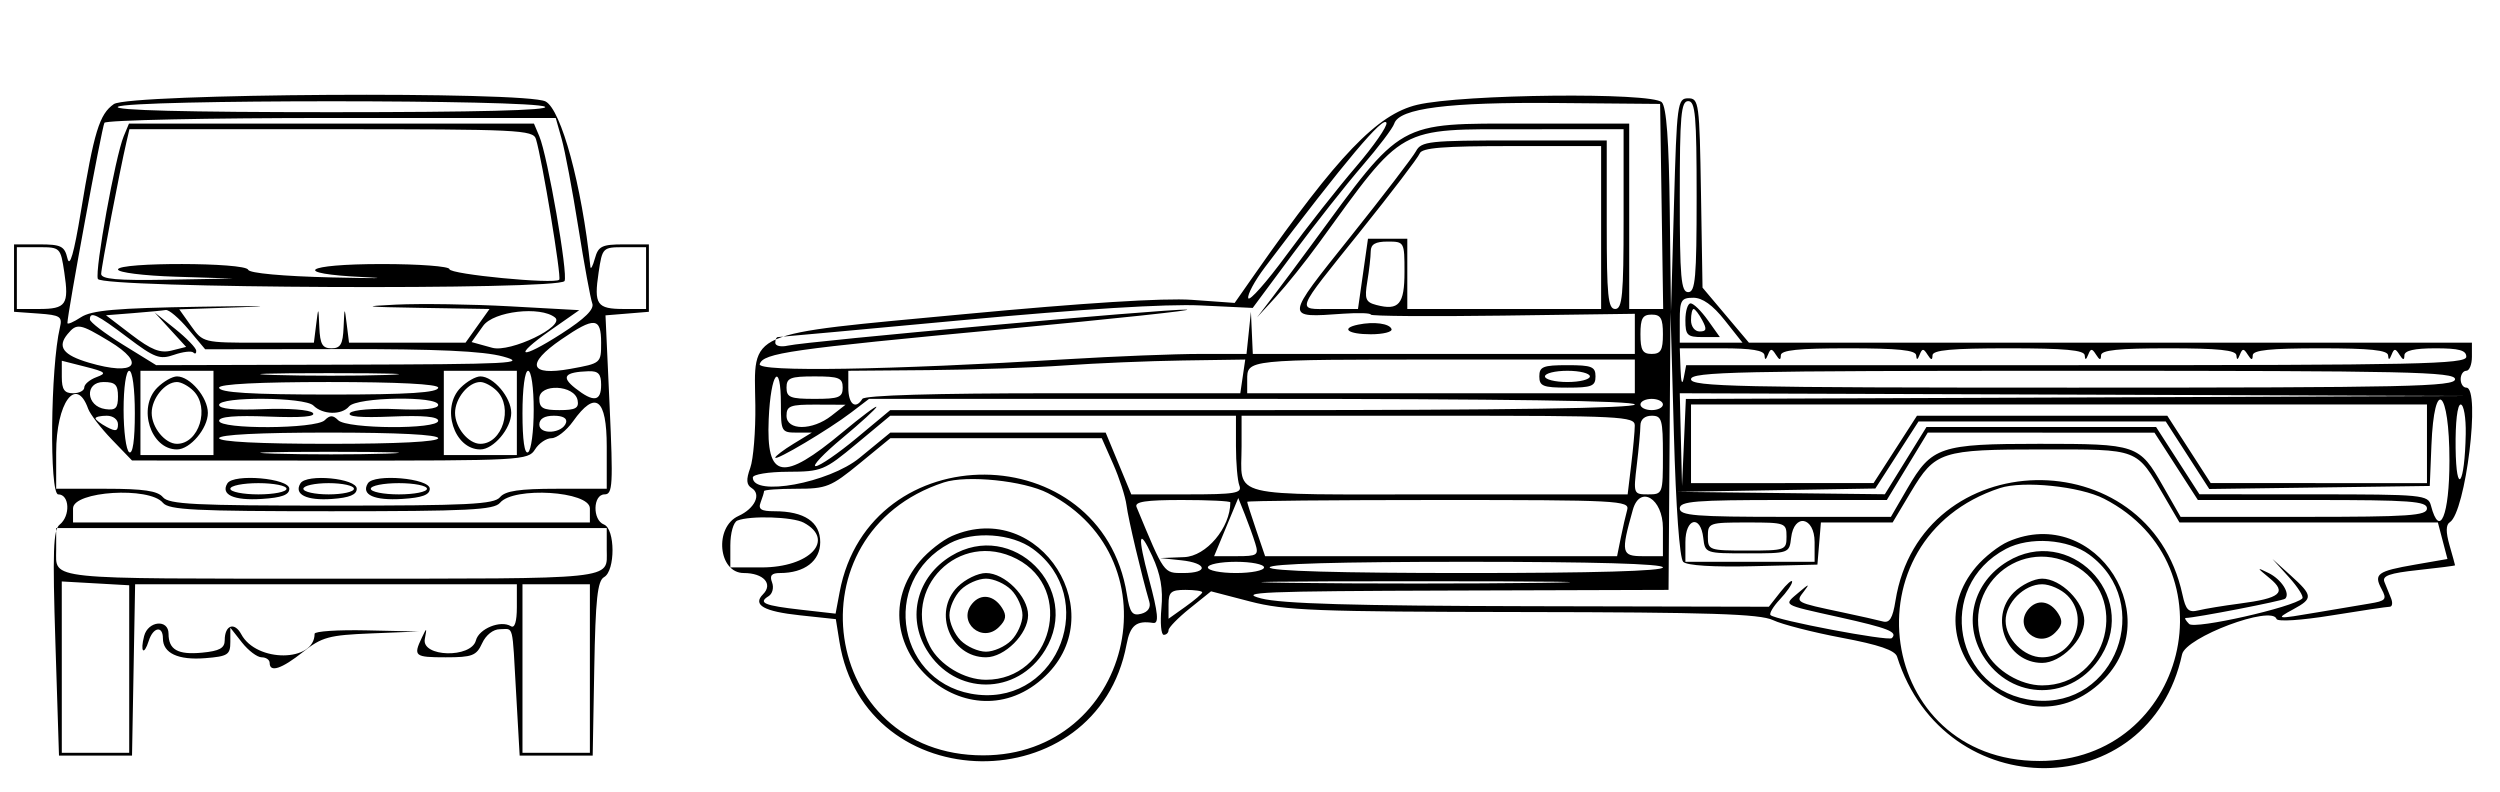 <svg id="svg" xmlns="http://www.w3.org/2000/svg" xmlns:xlink="http://www.w3.org/1999/xlink" width="400" height="126.742" viewBox="0, 0, 400,126.742"><g id="svgg"><path id="path0" d="M18.212 16.656 C 15.898 18.277,15.052 21.045,12.921 33.965 C 11.837 40.536,11.162 42.882,10.794 41.348 C 10.320 39.368,9.780 39.101,6.252 39.101 L 2.247 39.101 2.247 44.494 L 2.247 49.888 6.151 50.168 C 9.654 50.420,10.006 50.650,9.584 52.415 C 8.081 58.699,7.877 79.101,9.317 79.101 C 11.137 79.101,11.296 82.539,9.541 83.946 C 8.519 84.765,8.398 88.172,8.867 102.921 L 9.438 120.899 15.281 120.899 L 21.124 120.899 21.372 107.191 L 21.620 93.483 52.158 93.483 L 82.697 93.483 82.697 97.132 C 82.697 99.466,82.354 100.569,81.747 100.193 C 80.101 99.176,76.639 100.578,76.147 102.462 C 75.391 105.353,67.418 105.143,67.968 102.247 C 68.325 100.362,68.293 100.347,67.497 102.022 C 66.092 104.981,66.319 105.169,71.316 105.169 C 75.564 105.169,76.234 104.910,77.140 102.921 C 77.740 101.603,78.915 100.674,79.981 100.674 C 82.239 100.674,81.932 99.457,82.586 111.011 L 83.146 120.899 88.989 120.899 L 94.831 120.899 95.081 106.988 C 95.280 95.860,95.595 92.930,96.654 92.337 C 98.466 91.322,98.447 84.618,96.629 83.921 C 94.770 83.207,94.857 79.101,96.732 79.101 C 98.033 79.101,98.115 77.629,97.531 64.779 L 96.879 50.457 100.350 50.173 L 103.820 49.888 103.820 44.494 L 103.820 39.101 99.816 39.101 C 96.310 39.101,95.733 39.381,95.186 41.348 C 94.843 42.584,94.518 43.191,94.466 42.697 C 93.075 29.613,89.814 17.584,87.293 16.234 C 84.178 14.567,20.641 14.955,18.212 16.656 M226.762 16.766 C 220.369 18.281,214.118 24.792,200.824 43.784 L 197.546 48.467 190.683 47.974 C 186.258 47.656,173.318 48.469,154.253 50.265 C 118.789 53.605,120.698 52.773,120.854 64.825 C 120.907 68.969,120.540 73.490,120.038 74.872 C 119.358 76.744,119.417 77.564,120.268 78.090 C 121.858 79.073,120.775 81.361,118.153 82.556 C 114.230 84.343,114.916 91.685,119.005 91.685 C 122.169 91.685,123.740 93.429,122.075 95.093 C 120.376 96.793,122.205 97.830,127.999 98.450 L 133.733 99.064 134.306 102.648 C 138.347 127.921,175.523 128.299,180.248 103.115 C 180.822 100.054,181.817 99.246,184.494 99.669 C 185.474 99.824,185.315 98.153,183.820 92.584 C 181.964 85.668,182.183 84.227,184.366 88.989 C 185.696 91.891,186.109 94.240,185.826 97.303 C 185.610 99.652,185.778 101.573,186.199 101.573 C 186.621 101.573,186.966 101.236,186.966 100.825 C 186.966 100.413,188.496 98.846,190.367 97.343 L 193.767 94.611 200.030 96.242 C 205.576 97.687,210.569 97.880,243.682 97.926 C 273.562 97.967,281.596 98.227,283.682 99.220 C 285.118 99.904,290.068 101.174,294.683 102.043 C 300.641 103.165,303.207 104.043,303.532 105.070 C 311.104 129.042,343.954 128.779,349.130 104.705 C 349.724 101.944,363.494 96.775,364.246 99.031 C 364.403 99.501,368.169 99.260,373.046 98.469 C 377.736 97.708,381.920 97.084,382.343 97.082 C 382.767 97.080,382.868 96.472,382.568 95.730 C 382.268 94.989,381.791 93.811,381.507 93.112 C 381.108 92.128,382.322 91.700,386.900 91.210 C 390.150 90.862,392.809 90.520,392.809 90.451 C 392.809 90.382,392.410 88.933,391.922 87.231 C 391.321 85.136,391.335 83.951,391.965 83.562 C 394.497 81.997,396.947 62.022,394.607 62.022 C 394.112 62.022,393.708 61.416,393.708 60.674 C 393.708 59.933,394.112 59.326,394.607 59.326 C 395.101 59.326,395.506 58.315,395.506 57.079 L 395.506 54.831 337.669 54.831 L 279.832 54.831 276.118 50.427 L 272.404 46.022 272.157 30.876 C 271.921 16.412,271.829 15.730,270.112 15.730 C 268.395 15.730,268.293 16.489,267.835 32.809 L 267.356 49.888 267.161 33.663 C 267.027 22.476,266.631 17.103,265.888 16.360 C 264.265 14.737,233.997 15.052,226.762 16.766 M87.191 17.079 C 88.074 17.649,76.284 17.950,53.034 17.950 C 29.783 17.950,17.993 17.649,18.876 17.079 C 20.684 15.911,85.384 15.911,87.191 17.079 M265.863 33.034 L 266.108 49.438 263.391 49.438 L 260.674 49.438 260.674 34.607 L 260.674 19.775 244.178 19.775 C 223.349 19.775,224.584 19.079,209.901 39.101 C 207.725 42.067,204.861 45.910,203.535 47.640 L 201.125 50.787 204.158 47.481 C 205.826 45.663,208.900 41.820,210.990 38.942 C 224.812 19.898,223.402 20.682,243.820 20.678 L 259.775 20.674 259.775 35.056 C 259.775 47.241,259.569 49.438,258.427 49.438 C 257.288 49.438,257.079 47.341,257.079 35.955 L 257.079 22.472 242.279 22.472 C 228.661 22.472,227.406 22.608,226.565 24.179 C 226.063 25.118,221.338 31.286,216.066 37.887 C 205.470 51.152,205.497 50.847,214.954 50.191 C 217.359 50.024,219.326 50.090,219.326 50.337 C 219.325 50.584,228.830 50.656,240.449 50.497 L 261.573 50.208 261.573 53.419 L 261.573 56.629 231.011 56.629 L 200.449 56.629 200.298 53.258 L 200.147 49.888 199.795 53.258 L 199.442 56.629 192.065 56.629 C 188.008 56.629,178.426 57.008,170.771 57.471 C 142.112 59.204,121.127 59.540,121.551 58.260 C 122.141 56.479,126.233 55.894,160.899 52.639 C 178.449 50.990,191.463 49.596,189.818 49.540 C 186.385 49.423,129.123 54.596,126.067 55.299 C 124.955 55.555,124.045 55.352,124.045 54.849 C 124.045 54.345,124.228 53.933,124.451 53.933 C 124.674 53.933,138.082 52.703,154.246 51.200 C 173.066 49.451,186.654 48.612,192.033 48.868 L 200.433 49.268 206.877 40.589 C 210.422 35.816,215.419 29.483,217.983 26.517 C 220.546 23.551,222.840 20.517,223.080 19.775 C 223.873 17.324,231.716 16.327,248.989 16.481 L 265.618 16.629 265.863 33.034 M271.461 31.461 C 271.461 44.444,271.258 46.742,270.112 46.742 C 268.967 46.742,268.764 44.444,268.764 31.461 C 268.764 18.477,268.967 16.180,270.112 16.180 C 271.258 16.180,271.461 18.477,271.461 31.461 M89.870 22.247 C 90.394 24.101,91.594 30.472,92.536 36.404 C 93.478 42.337,94.481 47.798,94.764 48.539 C 95.120 49.472,93.608 50.962,89.855 53.377 C 83.199 57.661,81.836 57.217,88.125 52.814 L 92.681 49.625 81.622 49.014 C 75.539 48.677,67.326 48.554,63.371 48.739 C 57.550 49.012,58.290 49.111,67.252 49.257 L 78.325 49.438 76.404 52.135 L 74.484 54.831 65.164 54.831 L 55.844 54.831 55.482 51.910 C 55.125 49.034,55.117 49.041,54.975 52.360 C 54.859 55.083,54.486 55.730,53.034 55.730 C 51.581 55.730,51.208 55.083,51.092 52.360 C 50.950 49.041,50.943 49.034,50.586 51.910 L 50.223 54.831 41.353 54.831 C 32.544 54.831,32.469 54.813,30.582 52.164 L 28.683 49.496 38.836 49.146 C 44.420 48.954,41.362 48.922,32.041 49.076 C 18.502 49.298,14.660 49.638,12.940 50.765 C 11.755 51.541,10.787 51.956,10.787 51.687 C 10.787 50.179,16.311 20.291,16.708 19.647 C 16.970 19.223,33.324 18.876,53.051 18.876 L 88.917 18.876 89.870 22.247 M216.920 26.725 C 214.041 30.083,209.068 36.400,205.869 40.764 C 202.670 45.127,199.904 48.253,199.724 47.710 C 199.543 47.168,200.745 44.938,202.394 42.754 C 215.307 25.663,221.415 18.402,221.831 19.651 C 222.009 20.183,219.799 23.367,216.920 26.725 M19.793 21.798 C 18.453 25.014,15.143 43.287,15.657 44.627 C 16.232 46.126,89.401 46.459,90.323 44.967 C 90.932 43.981,87.614 24.921,86.290 21.798 L 85.432 19.775 53.034 19.775 L 20.636 19.775 19.793 21.798 M85.750 22.247 C 86.748 25.530,89.867 44.365,89.477 44.755 C 88.724 45.508,71.910 43.888,71.910 43.062 C 71.910 42.614,67.056 42.247,61.124 42.247 C 48.556 42.247,46.388 43.797,58.202 44.336 C 62.528 44.533,60.205 44.556,53.039 44.387 C 45.269 44.203,39.888 43.709,39.706 43.163 C 39.308 41.970,18.876 41.923,18.876 43.115 C 18.876 43.597,22.971 44.112,28.090 44.273 L 37.303 44.565 26.742 44.754 C 18.787 44.897,16.182 44.666,16.188 43.820 C 16.196 42.776,19.171 27.252,20.236 22.697 L 20.708 20.674 52.990 20.674 C 82.953 20.674,85.306 20.787,85.750 22.247 M256.180 36.404 L 256.180 49.438 240.674 49.440 L 225.169 49.441 225.169 43.822 L 225.169 38.202 222.022 38.202 L 218.876 38.202 218.077 43.820 L 217.277 49.438 212.908 49.438 C 207.342 49.438,207.029 50.260,217.620 37.058 C 222.614 30.831,226.904 25.205,227.154 24.554 C 227.503 23.644,230.910 23.371,241.894 23.371 L 256.180 23.371 256.180 36.404 M224.719 43.499 C 224.719 48.688,223.824 49.741,220.215 48.797 C 218.496 48.348,218.305 47.851,218.770 45.038 C 219.065 43.256,219.311 41.090,219.316 40.225 C 219.323 39.078,220.057 38.652,222.022 38.652 C 224.685 38.652,224.719 38.712,224.719 43.499 M10.290 43.593 C 11.061 48.737,10.575 49.438,6.239 49.438 L 2.697 49.438 2.697 44.494 L 2.697 39.551 6.190 39.551 C 9.641 39.551,9.691 39.600,10.290 43.593 M103.371 44.494 L 103.371 49.438 99.828 49.438 C 95.492 49.438,95.006 48.737,95.778 43.593 C 96.377 39.600,96.426 39.551,99.877 39.551 L 103.371 39.551 103.371 44.494 M275.955 51.236 L 278.803 54.831 273.783 54.831 L 268.764 54.831 268.764 51.236 C 268.764 48.033,269.001 47.640,270.936 47.640 C 272.395 47.640,274.041 48.819,275.955 51.236 M269.663 51.236 C 269.663 53.646,269.956 53.933,272.421 53.933 L 275.179 53.933 273.258 51.236 C 272.202 49.753,270.961 48.539,270.501 48.539 C 270.040 48.539,269.663 49.753,269.663 51.236 M30.122 52.661 L 32.827 55.884 54.436 55.854 C 69.937 55.833,77.301 56.170,80.494 57.045 C 84.491 58.142,81.895 58.274,54.967 58.347 L 24.990 58.427 19.686 55.153 C 16.769 53.353,14.382 51.532,14.382 51.108 C 14.382 49.743,15.471 50.264,20.421 54.002 C 24.737 57.261,25.559 57.568,27.842 56.772 C 29.254 56.280,30.646 56.114,30.935 56.403 C 31.224 56.692,31.431 56.558,31.396 56.105 C 31.360 55.652,29.843 54.087,28.025 52.627 L 24.719 49.974 27.251 52.740 L 29.784 55.505 27.452 56.090 C 25.638 56.546,24.215 55.984,21.038 53.558 L 16.956 50.441 21.287 50.101 C 23.669 49.915,26.022 49.689,26.517 49.600 C 27.011 49.511,28.633 50.888,30.122 52.661 M88.805 50.804 C 90.505 52.178,81.656 56.445,78.764 55.647 L 75.454 54.733 77.306 52.131 C 78.970 49.795,86.484 48.928,88.805 50.804 M272.360 51.236 C 273.127 52.671,273.043 53.034,271.942 53.034 C 271.161 53.034,270.562 52.253,270.562 51.236 C 270.562 50.247,270.750 49.438,270.980 49.438 C 271.209 49.438,271.830 50.247,272.360 51.236 M266.067 53.483 C 266.067 56.030,265.725 56.629,264.270 56.629 C 262.814 56.629,262.472 56.030,262.472 53.483 C 262.472 50.936,262.814 50.337,264.270 50.337 C 265.725 50.337,266.067 50.936,266.067 53.483 M269.312 89.896 C 269.903 90.487,274.159 90.751,280.525 90.593 L 290.787 90.337 291.065 86.966 L 291.344 83.596 297.083 83.596 L 302.821 83.596 305.738 78.718 C 309.630 72.211,310.559 71.910,326.784 71.910 C 342.402 71.910,341.750 71.659,346.270 79.400 L 348.720 83.596 369.390 83.596 L 390.061 83.596 390.827 86.517 L 391.593 89.438 386.421 90.337 C 380.340 91.394,379.754 91.823,381.060 94.263 C 381.938 95.905,381.736 96.145,379.110 96.572 C 377.498 96.835,373.780 97.460,370.846 97.963 C 364.130 99.113,363.964 99.092,366.966 97.463 C 370.109 95.758,370.070 95.290,366.517 92.078 L 363.596 89.438 366.227 92.350 C 367.674 93.952,368.638 95.482,368.369 95.751 C 366.959 97.161,351.157 100.730,350.266 99.839 C 349.737 99.310,349.485 98.876,349.708 98.875 C 351.174 98.871,365.288 96.135,365.635 95.788 C 366.478 94.945,365.011 92.685,362.972 91.684 C 361.015 90.723,361.025 90.769,363.146 92.517 C 365.946 94.824,364.877 95.723,358.312 96.579 C 355.780 96.909,352.837 97.393,351.773 97.654 C 350.163 98.049,349.730 97.626,349.192 95.132 C 343.800 70.164,307.301 70.949,303.276 96.120 C 302.825 98.941,302.338 99.727,301.230 99.427 C 300.430 99.211,297.551 98.562,294.831 97.986 C 287.165 96.362,287.246 96.406,288.647 94.596 C 289.609 93.353,289.445 93.385,287.844 94.751 C 285.312 96.911,284.924 96.669,294.253 98.748 C 302.159 100.509,303.681 101.113,302.695 102.099 C 302.153 102.641,284.082 99.213,283.286 98.417 C 283.040 98.171,283.717 97.036,284.790 95.894 C 285.864 94.751,286.742 93.485,286.742 93.079 C 286.742 92.674,285.903 93.408,284.879 94.710 L 283.016 97.079 244.654 96.992 C 216.581 96.929,205.087 96.596,201.798 95.751 C 197.895 94.748,201.891 94.582,232.135 94.489 L 266.966 94.382 267.125 72.135 L 267.283 49.888 267.822 69.416 C 268.147 81.229,268.736 89.321,269.312 89.896 M96.180 54.831 C 96.180 58.115,96.162 58.130,91.271 59.016 C 84.688 60.209,84.079 58.243,89.812 54.307 C 95.119 50.664,96.180 50.751,96.180 54.831 M217.303 51.941 C 214.433 52.536,215.675 53.483,219.326 53.483 C 221.303 53.483,222.797 53.110,222.645 52.655 C 222.346 51.758,219.817 51.419,217.303 51.941 M17.491 54.600 C 23.523 58.243,21.640 60.218,14.223 58.028 C 10.092 56.808,9.115 55.497,10.812 53.453 C 12.291 51.670,12.780 51.754,17.491 54.600 M282.318 56.854 C 282.369 57.652,282.530 57.622,282.876 56.752 C 283.288 55.718,283.485 55.718,284.140 56.752 C 284.708 57.649,284.920 57.677,284.930 56.854 C 284.940 56.018,287.708 55.730,295.730 55.730 C 303.722 55.730,306.535 56.021,306.588 56.854 C 306.638 57.652,306.800 57.622,307.146 56.752 C 307.557 55.718,307.754 55.718,308.410 56.752 C 308.978 57.649,309.190 57.677,309.200 56.854 C 309.210 56.011,312.247 55.730,321.348 55.730 C 330.419 55.730,333.501 56.014,333.554 56.854 C 333.604 57.652,333.766 57.622,334.112 56.752 C 334.524 55.718,334.721 55.718,335.376 56.752 C 335.944 57.649,336.156 57.677,336.166 56.854 C 336.176 56.018,338.944 55.730,346.966 55.730 C 354.958 55.730,357.771 56.021,357.824 56.854 C 357.874 57.652,358.036 57.622,358.382 56.752 C 358.793 55.718,358.990 55.718,359.646 56.752 C 360.214 57.649,360.426 57.677,360.436 56.854 C 360.446 56.018,363.213 55.730,371.236 55.730 C 379.228 55.730,382.041 56.021,382.093 56.854 C 382.144 57.652,382.306 57.622,382.652 56.752 C 383.063 55.718,383.260 55.718,383.915 56.752 C 384.484 57.649,384.695 57.677,384.705 56.854 C 384.715 56.093,386.314 55.730,389.663 55.730 C 393.458 55.730,394.607 56.044,394.607 57.079 C 394.607 58.264,387.073 58.427,332.197 58.427 L 269.788 58.427 269.398 60.449 C 269.157 61.701,268.962 61.188,268.886 59.101 L 268.764 55.730 275.506 55.730 C 280.262 55.730,282.268 56.061,282.318 56.854 M15.434 60.344 C 14.361 60.741,13.483 61.483,13.483 61.994 C 13.483 62.504,12.674 62.921,11.685 62.921 C 10.302 62.921,9.888 62.322,9.888 60.320 L 9.888 57.719 13.636 58.671 C 16.925 59.506,17.146 59.711,15.434 60.344 M198.843 60.225 L 198.448 62.921 168.490 62.921 C 149.488 62.921,138.330 63.250,137.978 63.820 C 136.882 65.592,135.730 64.670,135.730 62.022 L 135.730 59.326 148.539 59.220 C 155.584 59.162,165.393 58.824,170.337 58.470 C 175.281 58.115,183.806 57.758,189.283 57.676 L 199.239 57.528 198.843 60.225 M261.573 60.225 L 261.573 62.921 230.562 62.921 L 199.551 62.921 199.551 60.824 C 199.551 57.497,199.251 57.528,231.161 57.528 L 261.573 57.528 261.573 60.225 M246.292 60.225 C 246.292 61.783,246.891 62.022,250.787 62.022 C 254.682 62.022,255.281 61.783,255.281 60.225 C 255.281 58.667,254.682 58.427,250.787 58.427 C 246.891 58.427,246.292 58.667,246.292 60.225 M21.573 66.120 C 21.573 70.421,21.243 72.711,20.674 72.360 C 20.180 72.054,19.775 68.996,19.775 65.565 C 19.775 62.005,20.161 59.326,20.674 59.326 C 21.194 59.326,21.573 62.190,21.573 66.120 M34.157 66.067 L 34.157 72.809 28.315 72.809 L 22.472 72.809 22.472 66.067 L 22.472 59.326 28.315 59.326 L 34.157 59.326 34.157 66.067 M61.846 59.995 C 57.052 60.157,48.962 60.157,43.868 59.997 C 38.774 59.836,42.697 59.704,52.584 59.704 C 62.472 59.703,66.639 59.834,61.846 59.995 M82.697 66.067 L 82.697 72.809 76.854 72.809 L 71.011 72.809 71.011 66.067 L 71.011 59.326 76.854 59.326 L 82.697 59.326 82.697 66.067 M85.393 65.565 C 85.393 68.996,84.989 72.054,84.494 72.360 C 83.925 72.711,83.596 70.421,83.596 66.120 C 83.596 62.190,83.974 59.326,84.494 59.326 C 85.007 59.326,85.393 62.005,85.393 65.565 M96.180 61.573 C 96.180 64.264,94.976 64.418,92.034 62.103 C 89.727 60.289,90.322 59.531,94.157 59.397 C 95.734 59.341,96.180 59.821,96.180 61.573 M254.382 60.225 C 254.382 60.719,252.764 61.124,250.787 61.124 C 248.809 61.124,247.191 60.719,247.191 60.225 C 247.191 59.730,248.809 59.326,250.787 59.326 C 252.764 59.326,254.382 59.730,254.382 60.225 M392.809 60.674 C 392.809 61.859,385.418 62.022,331.685 62.022 C 277.953 62.022,270.562 61.859,270.562 60.674 C 270.562 59.489,277.953 59.326,331.685 59.326 C 385.418 59.326,392.809 59.489,392.809 60.674 M25.169 62.022 C 21.971 65.221,24.099 71.910,28.315 71.910 C 30.417 71.910,33.258 68.552,33.258 66.067 C 33.258 63.583,30.417 60.225,28.315 60.225 C 27.573 60.225,26.157 61.034,25.169 62.022 M73.708 62.022 C 70.510 65.221,72.638 71.910,76.854 71.910 C 78.956 71.910,81.798 68.552,81.798 66.067 C 81.798 63.583,78.956 60.225,76.854 60.225 C 76.112 60.225,74.697 61.034,73.708 62.022 M124.944 64.719 C 124.944 69.022,125.049 69.214,127.416 69.217 L 129.888 69.220 126.966 71.001 C 125.360 71.981,124.045 72.980,124.045 73.222 C 124.045 73.820,132.615 68.726,136.169 66.014 L 139.046 63.820 200.310 63.820 C 240.553 63.820,261.573 64.129,261.573 64.719 C 261.573 65.309,241.118 65.618,202.006 65.618 L 142.439 65.618 137.062 70.090 C 134.105 72.549,131.159 74.571,130.515 74.584 C 129.871 74.596,131.793 72.570,134.785 70.080 C 137.777 67.590,140.225 65.350,140.225 65.103 C 140.225 64.856,137.781 66.687,134.794 69.173 C 125.183 77.172,122.577 76.710,122.992 67.083 C 123.318 59.523,124.944 57.554,124.944 64.719 M134.831 62.022 C 134.831 63.581,134.232 63.820,130.337 63.820 C 126.442 63.820,125.843 63.581,125.843 62.022 C 125.843 60.464,126.442 60.225,130.337 60.225 C 134.232 60.225,134.831 60.464,134.831 62.022 M18.876 63.433 C 18.876 65.314,18.501 65.690,16.854 65.456 C 13.751 65.015,13.493 61.124,16.567 61.124 C 18.448 61.124,18.876 61.552,18.876 63.433 M30.947 62.536 C 33.632 65.221,31.834 71.011,28.315 71.011 C 26.406 71.011,24.270 68.400,24.270 66.067 C 24.270 63.735,26.406 61.124,28.315 61.124 C 28.986 61.124,30.170 61.759,30.947 62.536 M70.112 62.022 C 70.112 62.821,65.368 63.129,53.034 63.129 C 40.088 63.129,35.056 62.819,35.056 62.022 C 35.056 61.454,41.498 61.124,52.584 61.124 C 63.670 61.124,70.112 61.454,70.112 62.022 M79.486 62.536 C 82.172 65.221,80.373 71.011,76.854 71.011 C 74.946 71.011,72.809 68.400,72.809 66.067 C 72.809 63.735,74.946 61.124,76.854 61.124 C 77.525 61.124,78.709 61.759,79.486 62.536 M92.418 64.045 C 92.657 65.305,92.077 65.618,89.504 65.618 C 86.859 65.618,86.292 65.291,86.292 63.763 C 86.292 61.306,91.949 61.566,92.418 64.045 M332.397 63.595 L 269.738 63.832 269.432 70.793 L 269.126 77.753 268.945 70.337 L 268.764 62.921 331.910 63.140 L 395.056 63.358 332.397 63.595 M14.100 65.393 C 14.409 66.258,16.115 68.476,17.892 70.322 L 21.124 73.678 52.801 73.693 C 83.514 73.707,84.513 73.653,85.602 71.910 C 86.219 70.921,87.409 70.112,88.245 70.112 C 89.081 70.112,90.629 68.899,91.685 67.416 C 95.283 62.364,97.079 63.710,97.079 71.461 L 97.079 78.202 89.099 78.202 C 83.102 78.202,80.841 78.537,80.000 79.551 C 79.053 80.692,74.912 80.899,53.034 80.899 C 31.155 80.899,27.015 80.692,26.067 79.551 C 25.227 78.537,22.965 78.202,16.969 78.202 L 8.989 78.202 8.989 72.433 C 8.989 64.430,12.187 60.026,14.100 65.393 M50.143 64.885 C 51.634 66.375,54.669 66.447,55.854 65.019 C 57.097 63.522,70.112 63.312,70.112 64.790 C 70.112 65.423,67.809 65.657,63.482 65.464 C 59.807 65.300,56.479 65.569,56.015 66.067 C 55.461 66.663,57.696 66.859,62.646 66.649 C 67.679 66.436,70.112 66.655,70.112 67.323 C 70.112 68.728,55.525 68.648,54.112 67.236 C 53.273 66.397,52.794 66.397,51.955 67.236 C 50.540 68.651,35.056 68.733,35.056 67.326 C 35.056 66.659,37.626 66.440,42.973 66.652 C 48.223 66.860,50.608 66.663,50.053 66.067 C 49.584 65.563,46.105 65.297,42.136 65.462 C 37.500 65.654,35.056 65.421,35.056 64.788 C 35.056 63.422,48.769 63.511,50.143 64.885 M266.067 64.719 C 266.067 65.213,265.258 65.618,264.270 65.618 C 263.281 65.618,262.472 65.213,262.472 64.719 C 262.472 64.225,263.281 63.820,264.270 63.820 C 265.258 63.820,266.067 64.225,266.067 64.719 M133.034 66.517 C 129.963 68.919,125.843 68.919,125.843 66.517 C 125.843 64.945,126.435 64.722,130.562 64.739 L 135.281 64.759 133.034 66.517 M388.315 71.011 L 388.315 77.303 371.011 77.296 L 353.708 77.288 350.238 71.902 L 346.768 66.517 326.742 66.517 L 306.715 66.517 303.245 71.902 L 299.775 77.288 285.169 77.296 L 270.562 77.303 270.562 71.011 L 270.562 64.719 329.438 64.719 L 388.315 64.719 388.315 71.011 M391.910 73.708 C 391.910 82.456,390.351 86.246,388.953 80.899 C 388.502 79.176,387.724 79.101,370.197 79.093 L 351.910 79.085 348.440 73.700 L 344.971 68.315 326.604 68.315 L 308.237 68.315 304.905 73.698 L 301.573 79.081 284.944 78.889 L 268.315 78.696 284.184 78.429 L 300.053 78.161 303.510 72.796 L 306.966 67.431 326.742 67.431 L 346.517 67.431 349.999 72.835 L 353.480 78.240 371.122 77.996 L 388.764 77.753 389.028 71.236 C 389.477 60.154,391.910 62.240,391.910 73.708 M394.517 69.438 C 394.362 77.632,392.999 79.523,392.899 71.685 C 392.846 67.581,393.178 64.719,393.708 64.719 C 394.204 64.719,394.567 66.832,394.517 69.438 M18.876 67.897 C 18.876 68.998,18.514 69.083,17.079 68.315 C 16.090 67.785,15.281 67.164,15.281 66.935 C 15.281 66.705,16.090 66.517,17.079 66.517 C 18.096 66.517,18.876 67.116,18.876 67.897 M90.566 67.640 C 89.997 69.369,86.292 69.618,86.292 67.928 C 86.292 67.010,87.104 66.517,88.614 66.517 C 90.070 66.517,90.798 66.936,90.566 67.640 M197.753 71.387 C 197.753 74.066,197.998 76.897,198.298 77.679 C 198.773 78.917,197.689 79.101,189.924 79.101 L 181.005 79.101 178.956 74.157 L 176.907 69.213 159.683 69.213 L 142.459 69.213 137.528 73.258 C 132.631 77.275,120.449 79.519,120.449 76.404 C 120.449 75.904,122.937 75.496,126.067 75.483 C 131.472 75.461,131.890 75.290,137.062 70.988 L 142.439 66.517 170.096 66.517 L 197.753 66.517 197.753 71.387 M261.565 68.090 C 261.561 68.955,261.302 71.787,260.991 74.382 L 260.424 79.101 230.083 79.101 C 195.818 79.101,198.652 79.797,198.652 71.387 L 198.652 66.517 230.112 66.517 C 259.479 66.517,261.573 66.622,261.565 68.090 M266.067 72.809 C 266.067 79.010,266.033 79.101,263.695 79.101 C 261.360 79.101,261.332 79.026,261.889 74.382 C 262.201 71.787,262.460 68.955,262.464 68.090 C 262.469 67.119,263.160 66.517,264.270 66.517 C 265.896 66.517,266.067 67.116,266.067 72.809 M70.112 70.112 C 70.112 70.681,63.670 71.011,52.584 71.011 C 41.498 71.011,35.056 70.681,35.056 70.112 C 35.056 69.544,41.498 69.213,52.584 69.213 C 63.670 69.213,70.112 69.544,70.112 70.112 M348.189 74.615 L 351.659 80.000 369.987 80.000 C 385.679 80.000,388.315 80.194,388.315 81.348 C 388.315 82.506,385.525 82.697,368.605 82.697 L 348.896 82.697 346.064 77.748 C 342.277 71.128,341.934 71.011,326.307 71.011 C 310.403 71.011,309.072 71.459,305.204 78.117 L 302.544 82.697 285.654 82.697 C 271.240 82.697,268.764 82.499,268.764 81.348 C 268.764 80.199,271.204 80.000,285.328 80.000 L 301.892 80.000 305.169 74.607 L 308.445 69.213 326.582 69.221 L 344.719 69.229 348.189 74.615 M178.103 74.231 C 179.105 76.497,180.067 79.469,180.240 80.836 C 180.514 83.006,182.649 92.038,183.893 96.293 C 184.160 97.206,183.672 97.924,182.594 98.206 C 181.166 98.579,180.771 98.042,180.298 95.089 C 176.248 69.757,139.080 69.475,134.340 94.740 L 133.694 98.183 128.201 97.561 C 122.255 96.889,121.233 96.463,122.978 95.385 C 123.598 95.001,123.847 94.012,123.530 93.187 C 123.107 92.084,123.445 91.685,124.805 91.685 C 128.729 91.685,131.236 89.758,131.236 86.742 C 131.236 83.512,128.695 81.798,123.906 81.798 C 121.768 81.798,121.277 81.482,121.702 80.376 C 122.002 79.594,122.247 78.785,122.247 78.578 C 122.247 78.371,124.576 78.202,127.422 78.202 C 132.226 78.202,132.951 77.912,137.528 74.157 L 142.459 70.112 159.370 70.112 L 176.281 70.112 178.103 74.231 M61.846 72.580 C 57.052 72.741,48.962 72.742,43.868 72.581 C 38.774 72.421,42.697 72.289,52.584 72.288 C 62.472 72.287,66.639 72.418,61.846 72.580 M36.383 77.338 C 35.262 79.151,37.396 80.115,41.897 79.830 C 45.081 79.628,46.292 79.179,46.292 78.202 C 46.292 76.520,37.370 75.741,36.383 77.338 M48.070 77.336 C 46.976 79.105,49.048 80.126,53.136 79.833 C 55.916 79.634,57.079 79.153,57.079 78.202 C 57.079 76.528,49.047 75.755,48.070 77.336 M58.855 77.338 C 57.734 79.151,59.868 80.115,64.369 79.830 C 67.552 79.628,68.764 79.179,68.764 78.202 C 68.764 76.520,59.842 75.741,58.855 77.338 M167.667 78.899 C 188.567 89.644,180.857 120.857,157.303 120.857 C 131.295 120.857,126.172 85.338,151.005 77.190 C 154.708 75.976,163.792 76.907,167.667 78.899 M45.843 78.202 C 45.843 78.697,43.820 79.101,41.348 79.101 C 38.876 79.101,36.854 78.697,36.854 78.202 C 36.854 77.708,38.876 77.303,41.348 77.303 C 43.820 77.303,45.843 77.708,45.843 78.202 M56.629 78.202 C 56.629 78.697,54.809 79.101,52.584 79.101 C 50.360 79.101,48.539 78.697,48.539 78.202 C 48.539 77.708,50.360 77.303,52.584 77.303 C 54.809 77.303,56.629 77.708,56.629 78.202 M68.315 78.202 C 68.315 78.697,66.292 79.101,63.820 79.101 C 61.348 79.101,59.326 78.697,59.326 78.202 C 59.326 77.708,61.348 77.303,63.820 77.303 C 66.292 77.303,68.315 77.708,68.315 78.202 M336.656 79.798 C 357.533 90.531,349.821 121.756,326.292 121.756 C 300.284 121.756,295.161 86.237,319.994 78.089 C 323.697 76.874,332.781 77.806,336.656 79.798 M26.067 80.449 C 27.015 81.591,31.155 81.798,53.034 81.798 C 74.912 81.798,79.053 81.591,80.000 80.449 C 82.182 77.820,94.382 78.583,94.382 81.348 L 94.382 83.596 53.034 83.596 L 11.685 83.596 11.685 81.348 C 11.685 78.583,23.886 77.820,26.067 80.449 M196.854 80.375 C 196.854 84.437,193.009 89.001,189.470 89.140 L 185.618 89.291 188.989 89.644 C 193.180 90.082,193.450 91.685,189.333 91.685 C 186.161 91.685,186.325 91.917,181.847 81.124 C 181.495 80.276,183.279 80.000,189.117 80.000 C 193.372 80.000,196.854 80.169,196.854 80.375 M200.848 86.966 C 201.421 88.831,201.188 88.989,197.863 88.989 L 194.257 88.989 196.191 84.336 L 198.124 79.683 199.176 82.313 C 199.754 83.760,200.507 85.854,200.848 86.966 M260.352 81.573 C 260.109 82.438,259.645 84.461,259.322 86.067 L 258.734 88.989 230.575 88.989 L 202.416 88.989 200.983 84.784 C 200.195 82.471,199.551 80.448,199.551 80.289 C 199.551 80.130,213.331 80.000,230.173 80.000 C 258.907 80.000,260.768 80.097,260.352 81.573 M266.067 84.494 L 266.067 88.989 262.850 88.989 C 259.429 88.989,259.314 88.455,261.251 81.573 C 262.390 77.527,266.067 79.757,266.067 84.494 M128.598 83.627 C 133.727 86.372,129.569 90.787,121.857 90.787 L 116.854 90.787 116.854 87.266 C 116.854 85.290,117.347 83.546,117.978 83.292 C 120.024 82.466,126.831 82.681,128.598 83.627 M272.525 86.067 C 272.807 88.519,272.864 88.539,279.551 88.539 C 286.237 88.539,286.294 88.519,286.577 86.067 C 287.037 82.070,290.337 82.661,290.337 86.742 L 290.337 89.888 280.000 89.888 L 269.663 89.888 269.663 86.742 C 269.663 82.884,272.092 82.311,272.525 86.067 M285.843 85.843 C 285.843 88.026,285.663 88.090,279.551 88.090 C 273.438 88.090,273.258 88.026,273.258 85.843 C 273.258 83.660,273.438 83.596,279.551 83.596 C 285.663 83.596,285.843 83.660,285.843 85.843 M97.079 87.994 C 97.079 92.810,99.240 92.584,53.034 92.584 C 6.827 92.584,8.989 92.810,8.989 87.994 L 8.989 84.494 53.034 84.494 L 97.079 84.494 97.079 87.994 M152.315 85.759 C 150.807 86.415,148.498 88.232,147.182 89.795 C 136.471 102.525,154.232 119.627,166.750 108.636 C 178.342 98.458,166.446 79.604,152.315 85.759 M165.271 87.830 C 175.841 95.574,169.503 112.481,156.527 111.159 C 143.653 109.848,140.483 92.965,151.974 86.917 C 155.770 84.920,161.870 85.339,165.271 87.830 M321.304 86.658 C 319.796 87.314,317.486 89.131,316.171 90.694 C 305.460 103.423,323.221 120.526,335.738 109.535 C 347.331 99.357,335.435 80.502,321.304 86.658 M334.260 88.729 C 344.830 96.473,338.492 113.380,325.515 112.058 C 312.642 110.747,309.471 93.864,320.963 87.816 C 324.758 85.819,330.859 86.238,334.260 88.729 M152.178 88.952 C 146.723 92.279,145.055 98.715,148.278 104.001 C 152.767 111.364,162.738 111.364,167.227 104.001 C 173.211 94.188,161.991 82.969,152.178 88.952 M162.687 89.433 C 172.021 94.260,168.319 108.764,157.753 108.764 C 154.295 108.764,150.326 106.392,148.779 103.400 C 144.010 94.177,153.476 84.670,162.687 89.433 M321.167 89.851 C 315.711 93.178,314.044 99.614,317.267 104.900 C 321.756 112.263,331.727 112.263,336.216 104.900 C 342.199 95.087,330.980 83.868,321.167 89.851 M331.675 90.332 C 341.010 95.159,337.308 109.663,326.742 109.663 C 323.284 109.663,319.315 107.291,317.768 104.299 C 312.998 95.076,322.465 85.569,331.675 90.332 M202.247 90.787 C 202.247 91.281,200.225 91.685,197.753 91.685 C 195.281 91.685,193.258 91.281,193.258 90.787 C 193.258 90.292,195.281 89.888,197.753 89.888 C 200.225 89.888,202.247 90.292,202.247 90.787 M266.067 90.787 C 266.067 91.369,254.981 91.685,234.607 91.685 C 214.232 91.685,203.146 91.369,203.146 90.787 C 203.146 90.204,214.232 89.888,234.607 89.888 C 254.981 89.888,266.067 90.204,266.067 90.787 M153.218 93.892 C 149.169 97.940,152.076 105.169,157.753 105.169 C 160.750 105.169,164.494 101.424,164.494 98.427 C 164.494 95.430,160.750 91.685,157.753 91.685 C 156.472 91.685,154.431 92.678,153.218 93.892 M20.674 107.046 L 20.674 120.449 15.281 120.449 L 9.888 120.449 9.886 106.742 L 9.884 93.034 15.279 93.338 L 20.674 93.643 20.674 107.046 M161.798 94.382 C 162.787 95.371,163.596 97.191,163.596 98.427 C 163.596 99.663,162.787 101.483,161.798 102.472 C 160.809 103.461,158.989 104.270,157.753 104.270 C 156.517 104.270,154.697 103.461,153.708 102.472 C 152.719 101.483,151.910 99.663,151.910 98.427 C 151.910 97.191,152.719 95.371,153.708 94.382 C 154.697 93.393,156.517 92.584,157.753 92.584 C 158.989 92.584,160.809 93.393,161.798 94.382 M246.517 93.258 C 235.517 93.401,217.517 93.401,206.517 93.258 C 195.517 93.115,204.517 92.998,226.517 92.998 C 248.517 92.998,257.517 93.115,246.517 93.258 M322.206 94.791 C 318.158 98.839,321.065 106.067,326.742 106.067 C 329.739 106.067,333.483 102.323,333.483 99.326 C 333.483 96.329,329.739 92.584,326.742 92.584 C 325.461 92.584,323.420 93.577,322.206 94.791 M94.382 106.966 L 94.382 120.449 88.989 120.449 L 83.596 120.449 83.596 106.966 L 83.596 93.483 88.989 93.483 L 94.382 93.483 94.382 106.966 M330.787 95.281 C 334.347 98.841,331.758 105.169,326.742 105.169 C 323.857 105.169,320.899 102.211,320.899 99.326 C 320.899 96.441,323.857 93.483,326.742 93.483 C 327.978 93.483,329.798 94.292,330.787 95.281 M192.360 94.770 C 192.360 94.984,191.146 96.023,189.663 97.079 L 186.966 98.999 186.966 96.690 C 186.966 94.725,187.367 94.382,189.663 94.382 C 191.146 94.382,192.360 94.557,192.360 94.770 M155.547 96.579 C 153.120 99.504,157.137 103.024,159.830 100.331 C 160.975 99.186,161.092 98.484,160.338 97.287 C 159.025 95.202,156.945 94.895,155.547 96.579 M324.536 97.478 C 322.108 100.403,326.126 103.922,328.819 101.230 C 329.963 100.085,330.081 99.383,329.327 98.185 C 328.014 96.101,325.934 95.794,324.536 97.478 M23.062 101.758 C 22.392 104.320,23.022 104.988,23.799 102.540 C 24.503 100.321,26.067 100.051,26.067 102.148 C 26.067 104.511,28.509 105.651,32.832 105.307 C 36.453 105.019,36.854 104.761,36.854 102.710 L 36.854 100.432 38.717 102.800 C 39.742 104.103,41.157 105.169,41.863 105.169 C 42.569 105.169,43.146 105.573,43.146 106.067 C 43.146 107.659,45.052 107.032,48.490 104.308 C 51.501 101.924,52.624 101.619,59.406 101.345 L 66.966 101.040 58.652 100.857 C 54.079 100.756,50.337 101.003,50.337 101.404 C 50.337 105.971,41.038 106.031,38.602 101.480 C 37.517 99.453,35.955 100.014,35.955 102.431 C 35.955 103.701,35.123 104.160,32.340 104.426 C 28.452 104.796,26.966 103.958,26.966 101.393 C 26.966 99.025,23.697 99.331,23.062 101.758 " stroke="none" fill="#000000" fill-rule="evenodd"></path></g></svg>
